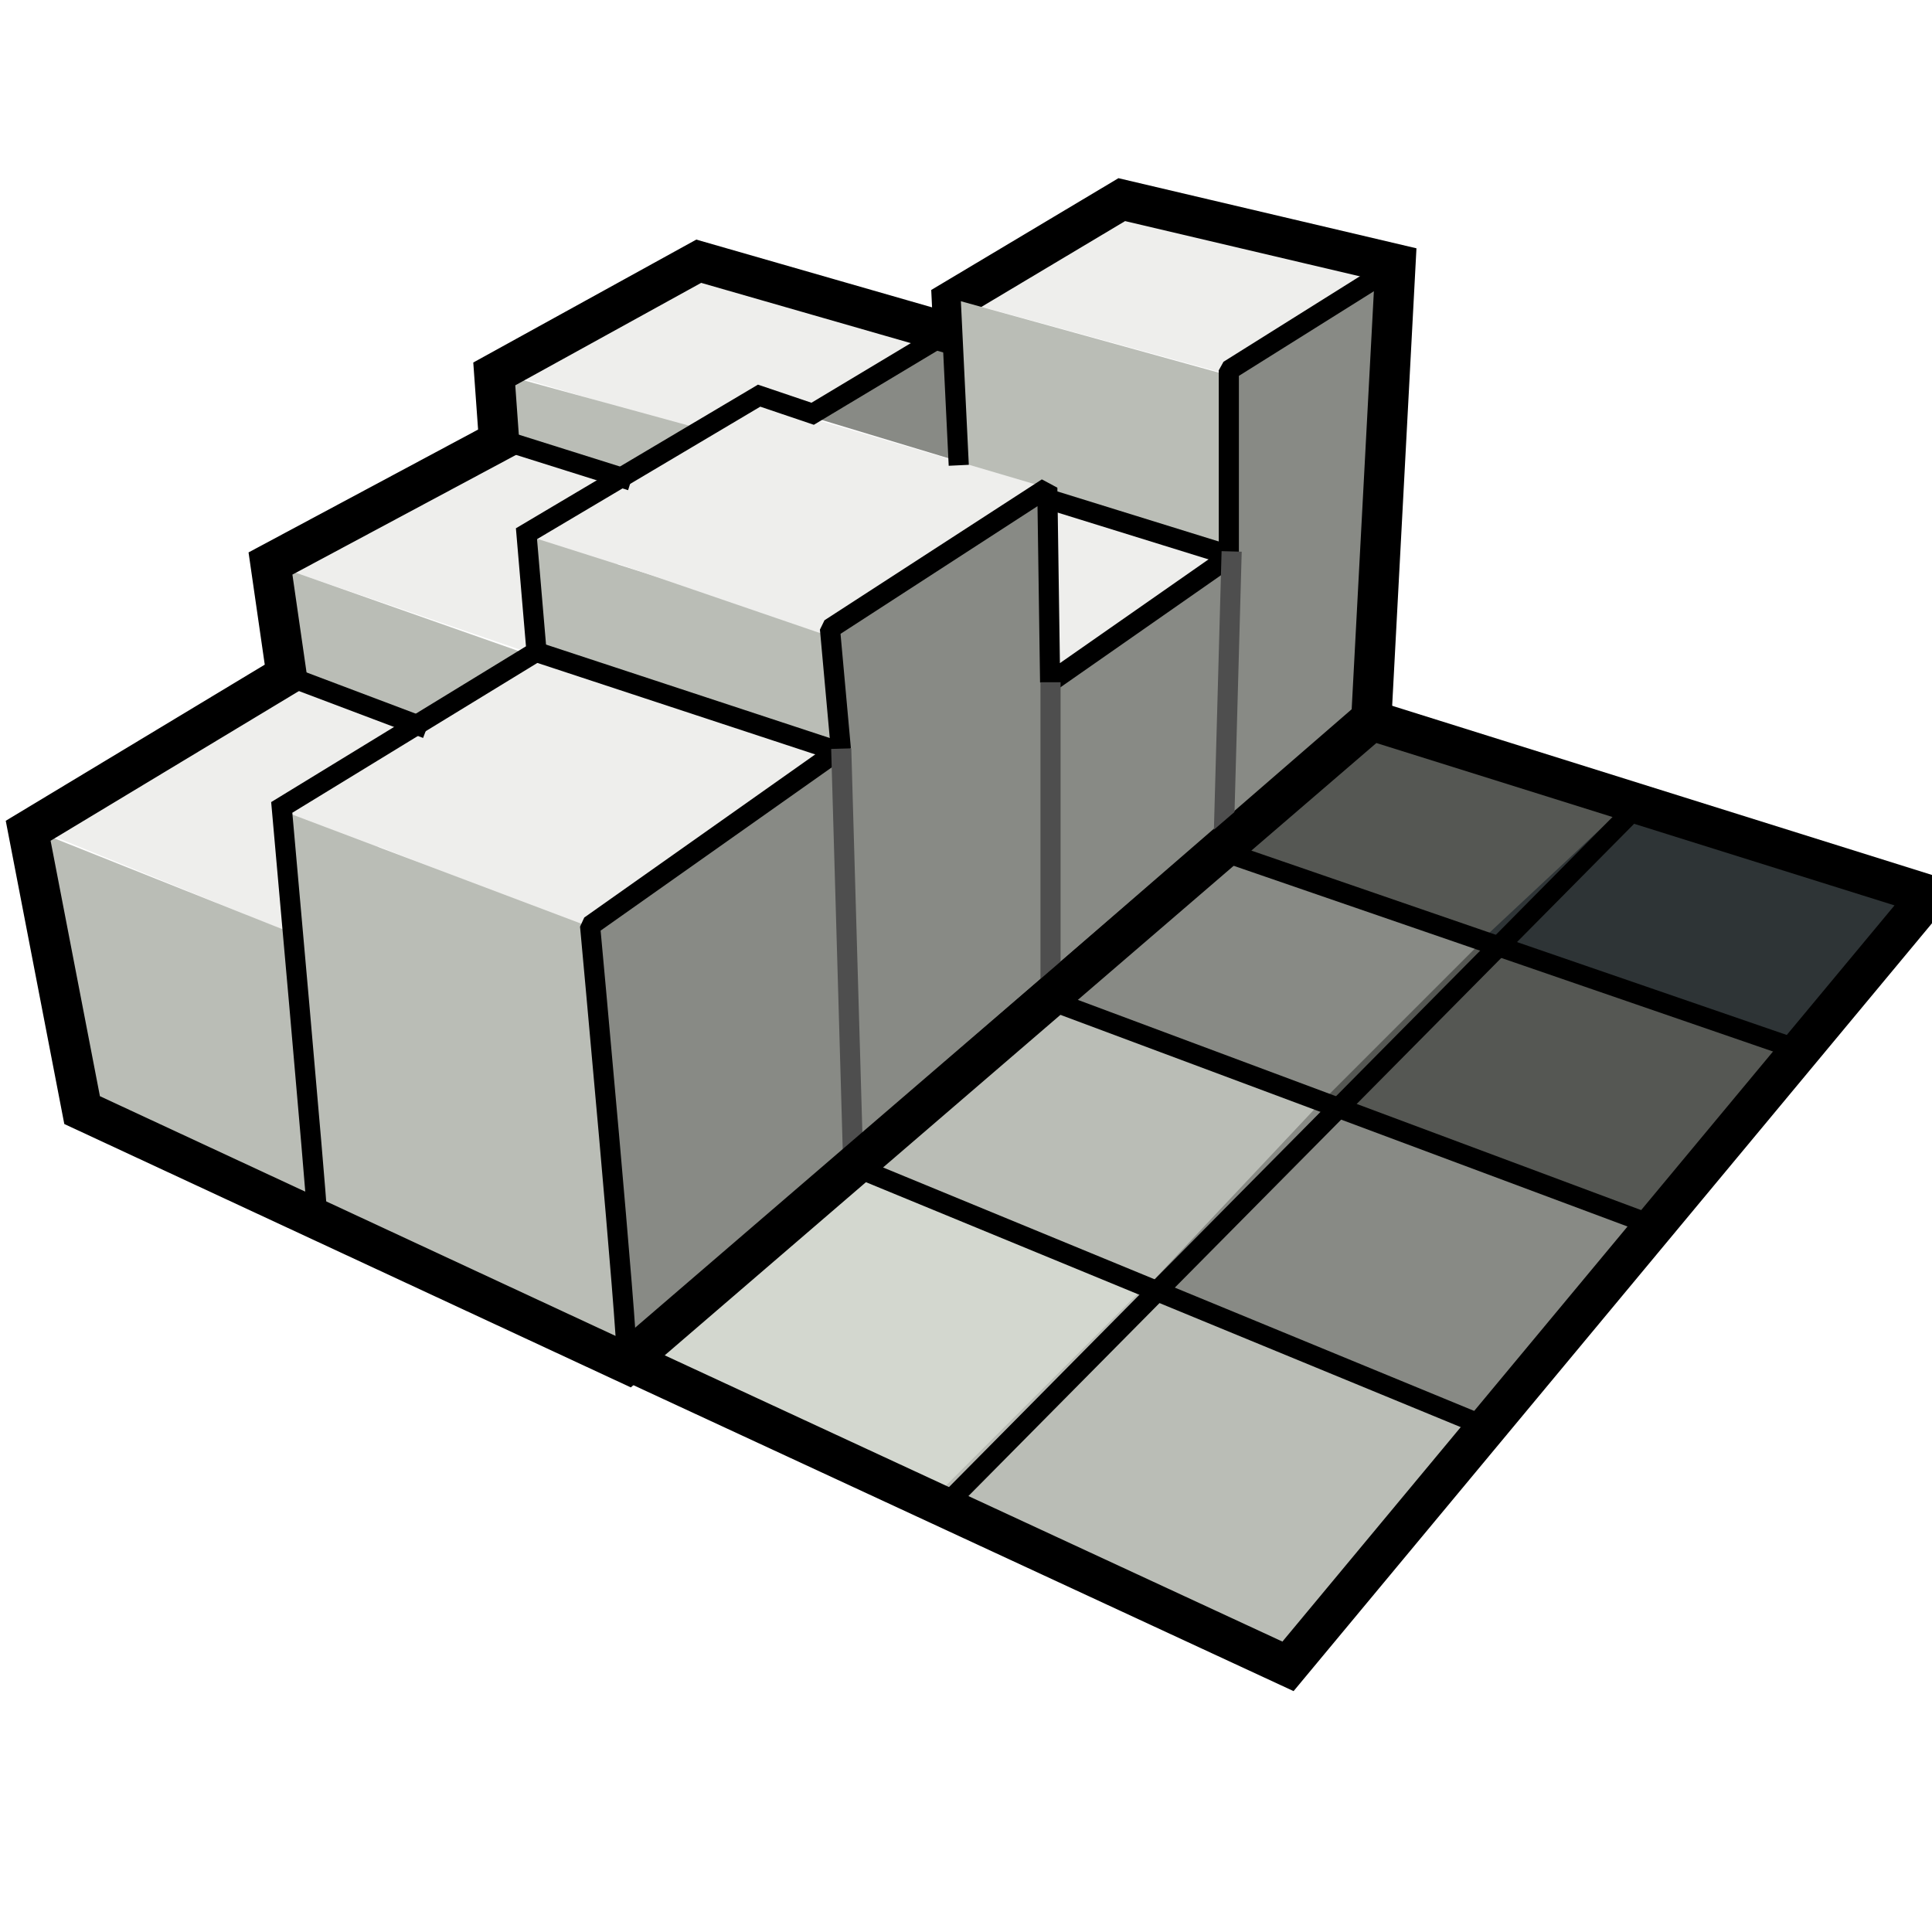 <svg xmlns="http://www.w3.org/2000/svg" width="48" height="48"><g><path fill="#eeeeec" fill-rule="evenodd" d="M12.18 9.17l5.2-2.73 6.45 1.74-5 2.95-6.65-1.96z"/><path fill="#eeeeec" fill-rule="evenodd" d="M6.67 14l5.8-3.13 4.5 1.43-3.73 3.95L6.67 14z"/><path fill="#eeeeec" fill-rule="evenodd" d="M.76 20.55l6.43-3.78 4.52 1.75-4.34 4.72-6.62-2.7z"/><path fill="none" d="M23.77 7.44l4.25-2.52 6.7 1.65-4.03 2.78-6.93-1.9z"/><path fill="#eeeeec" fill-rule="evenodd" d="M25.87 12.3l4.6 1.48-4.55 3.38-.05-4.86z" overflow="visible" enable-background="accumulate"/><path fill="#eeeeec" fill-rule="evenodd" d="M23.77 7.44l4.25-2.52 6.7 1.65-4.03 2.78-6.93-1.9z"/><path fill="#eeeeec" fill-rule="evenodd" d="M7.03 20.1l6.42-3.94 7.4 2.57-6.2 4.34-7.62-2.96z"/><path fill="#babdb6" fill-rule="evenodd" d="M.65 20.55l6.78 2.7-.4-3.1 7.6 2.87.96 10.86-13.5-6.3-1.45-7.03z"/><path fill="#babdb6" fill-rule="evenodd" d="M7.12 16.73L6.7 14l6.54 2.3-2.82 1.73-3.3-1.3z" overflow="visible" enable-background="accumulate"/><path fill="#babdb6" fill-rule="evenodd" d="M12.42 10.82l-.1-1.56 5.4 1.48-2.1 1.13-3.2-1.05z" overflow="visible" enable-background="accumulate"/><path fill="#babdb6" fill-rule="evenodd" d="M13.33 16.12l-.13-2.78 7.55 2.4.05 2.94-7.47-2.56z" overflow="visible" enable-background="accumulate"/><path fill="#888a85" fill-rule="evenodd" d="M15.46 33.8l18.62-15.9.6-11.33-4.16 2.82-.04 4.42-4.56 3.34.04-5-5.3 3.6.1 3.05-6.17 4.35.86 10.64z"/><path fill="#888a85" fill-rule="evenodd" d="M23.8 8.22l.08 3.26-3.74-1.13 3.65-2.13z" overflow="visible" enable-background="accumulate"/><path fill="none" stroke="#000" d="M2.04 27.58l13.55 6.3 18.48-16.02.6-11.3-6.8-1.6-4.22 2.52.04.83-6.33-1.82-5.08 2.8.12 1.67L6.72 14l.4 2.77L.7 20.64l1.34 6.94z"/><path fill="#babdb6" fill-rule="evenodd" d="M23.83 11.65l-.08-4.2 6.86 1.9-.12 4.43-6.65-2.13z" overflow="visible" enable-background="accumulate"/><path fill="#eeeeec" fill-rule="evenodd" d="M13.2 13.26L18.83 10l7.22 2.13-5.38 3.7-7.5-2.57z"/><path fill="none" stroke="#000" stroke-width=".5" d="M7.87 30.1c0-.32-.87-10.04-.87-10.04l6.33-3.87-.25-2.93 5.78-3.43 1.33.45 3.1-1.86"/><path fill="none" stroke="#000" stroke-width=".5" d="M15.56 33.65c.06-.25-.9-10.65-.9-10.65l6.23-4.4-.27-2.98 5.4-3.5.07 4.83 4.44-3.1V9.2l3.94-2.47" stroke-linejoin="bevel"/><path fill="none" stroke="#000" stroke-width=".5" d="M7.05 16.76l3.55 1.34"/><path fill="none" stroke="#000" stroke-width=".5" d="M12.44 10.92l3.24 1.02"/><path fill="none" stroke="#000" stroke-width=".5" d="M23.62 7.43l.2 4.13"/><path fill="none" stroke="#000" stroke-width=".5" d="M13.33 16.2l7.5 2.47"/><path fill="none" stroke="#000" stroke-width=".5" d="M26.17 12.44l4.32 1.34"/><path fill="none" stroke="#4e4e4e" stroke-width=".5" d="M20.9 18.6l.3 10.4"/><path fill="none" stroke="#4e4e4e" stroke-width=".5" d="M26.1 16.95v7.68"/><path fill="none" stroke="#4e4e4e" stroke-width=".5" d="M30.6 13.7l-.2 7.25"/><path fill="#d3d7cf" fill-rule="evenodd" d="M15.5 33.97l5.83-5.08 7.5 3.23-5.53 5.46-7.8-3.63z"/><path fill="#babdb6" fill-rule="evenodd" d="M21.4 28.9l4.57-4.2 7.43 2.8-4.64 4.75-7.36-3.36z"/><path fill="#888a85" fill-rule="evenodd" d="M25.97 24.7l4.38-3.8 7.05 2.6-4.13 4.06-7.3-2.86z"/><path fill="#555753" fill-rule="evenodd" d="M30.22 20.95l3.8-3.1 6.87 2.1-3.76 3.67-6.92-2.67z"/><path fill="#babdb6" fill-rule="evenodd" d="M22.83 37.58l5.54-5.54L37 35.57l-5.13 5.95-9.04-3.94z"/><path fill="#888a85" fill-rule="evenodd" d="M28.44 32.04l4.3-4.57 8.5 3.05-4.3 5.2-8.5-3.68z"/><path fill="#555753" fill-rule="evenodd" d="M32.74 27.47l4.15-4.15 8.04 2.84-3.84 4.43-8.36-3.13z"/><path fill="#2e3436" fill-rule="evenodd" d="M36.76 23.4L40.4 20l7.77 2.28-3.5 4.02-7.9-2.9z"/><path fill="none" stroke="#000" stroke-width=".5" d="M23.4 37.48l17.28-17.45"/><path fill="none" stroke="#000" stroke-width=".5" d="M21.27 29l15.54 6.4"/><path fill="none" stroke="#000" stroke-width=".5" d="M26.22 24.9l14.63 5.46"/><path fill="none" stroke="#000" stroke-width=".5" d="M30.4 21.16l14.23 4.9"/><path fill="none" stroke="#000" d="M15.6 33.8l18.48-15.9 13.85 4.34L32 41.4l-16.4-7.6z"/></g></svg>
